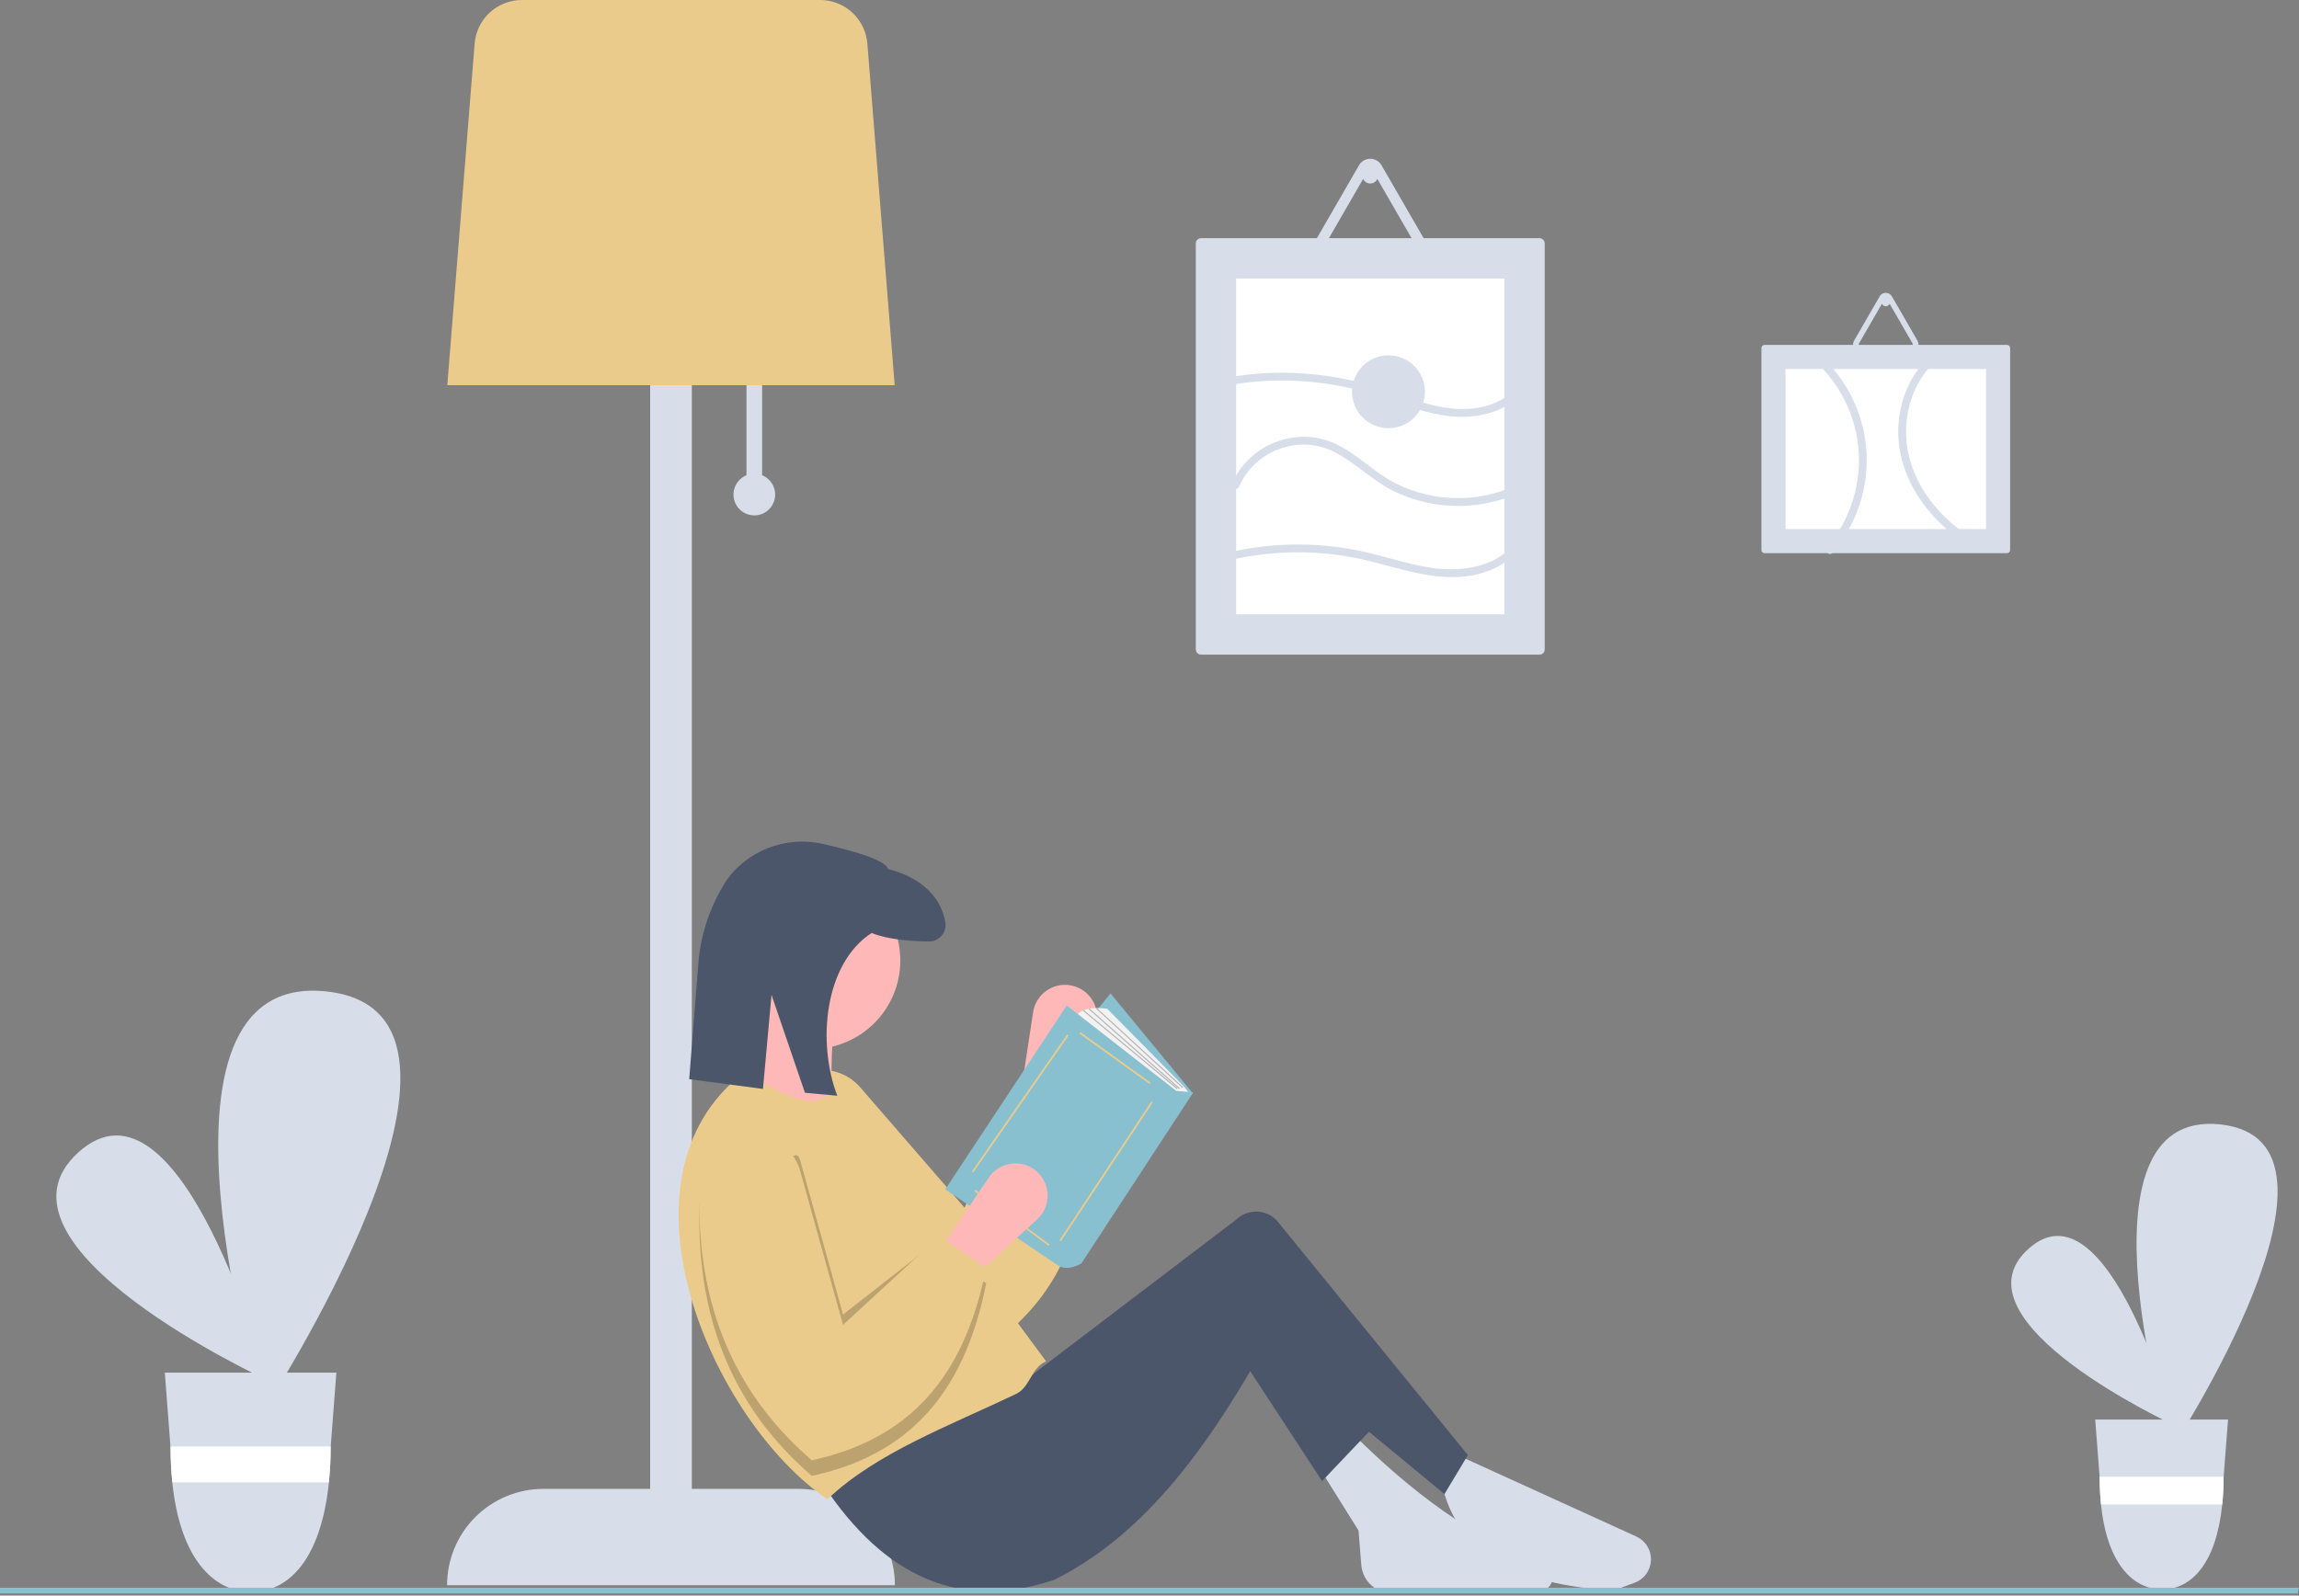 <svg width="883" height="613" viewBox="0 0 883 613" fill="none" xmlns="http://www.w3.org/2000/svg">
<rect x="0" y="0" width="883" height="613" fill="#808080" stroke="none"/>
<g clip-path="url(#clip0)">
<path d="M102.896 530.318C102.896 530.318 -9.41 478.618 30.043 442.766C69.496 406.914 102.896 530.318 102.896 530.318Z" fill="#D8DEE9"/>
<path d="M100.942 542.382C100.942 542.382 49.322 372.775 125.334 380.886C201.346 388.998 100.942 542.382 100.942 542.382Z" fill="#D8DEE9"/>
<path d="M63.305 527.34L65.471 555.711L65.506 556.201C65.504 560.632 65.727 565.059 66.176 569.467C69.117 598.406 81.755 611.595 96.525 611.595C111.296 611.595 123.384 598.406 126.324 569.467C126.773 565.059 126.997 560.632 126.995 556.201L127.012 555.806L127.02 555.711L129.196 527.34H63.305Z" fill="#D8DEE9"/>
<path d="M127.02 555.711L127.012 555.806L126.995 556.201C126.997 560.632 126.773 565.059 126.324 569.467H66.176C65.727 565.059 65.504 560.632 65.506 556.201L65.471 555.711H127.02Z" fill="white"/>
<path d="M835.384 547.669C835.384 547.669 748.435 507.642 778.98 479.885C809.525 452.127 835.384 547.669 835.384 547.669Z" fill="#D8DEE9"/>
<path d="M833.871 557.009C833.871 557.009 793.906 425.697 852.756 431.977C911.606 438.256 833.871 557.009 833.871 557.009Z" fill="#D8DEE9"/>
<path d="M804.732 545.363L806.409 567.329L806.436 567.708C806.434 571.138 806.607 574.566 806.955 577.979C809.231 600.384 819.016 610.595 830.452 610.595C841.887 610.595 851.246 600.384 853.522 577.979C853.87 574.566 854.043 571.138 854.041 567.708L854.055 567.402L854.061 567.329L855.745 545.363H804.732Z" fill="#D8DEE9"/>
<path d="M854.061 567.329L854.055 567.402L854.042 567.708C854.043 571.138 853.87 574.566 853.522 577.979H806.955C806.607 574.566 806.434 571.138 806.436 567.708L806.409 567.329H854.061Z" fill="white"/>
<path d="M292.716 182.587V144H286.716V182.587C284.995 183.283 283.57 184.556 282.684 186.188C281.799 187.82 281.509 189.709 281.863 191.531C282.218 193.354 283.195 194.996 284.628 196.177C286.061 197.357 287.86 198.003 289.716 198.003C291.573 198.003 293.371 197.357 294.804 196.177C296.237 194.996 297.214 193.354 297.569 191.531C297.923 189.709 297.633 187.82 296.748 186.188C295.862 184.556 294.437 183.283 292.716 182.587Z" fill="#D8DEE9"/>
<path d="M306.716 572H265.716V74H249.716V572H208.716C203.857 572 199.046 572.957 194.556 574.816C190.067 576.676 185.989 579.401 182.553 582.837C179.117 586.273 176.392 590.352 174.532 594.841C172.673 599.33 171.716 604.141 171.716 609V609H343.716V609C343.716 604.141 342.759 599.33 340.899 594.841C339.04 590.352 336.315 586.273 332.879 582.837C329.443 579.401 325.364 576.676 320.875 574.816C316.386 572.957 311.575 572 306.716 572V572Z" fill="#D8DEE9"/>
<path d="M171.799 148H343.633L333.125 16.66C332.741 12.131 330.676 7.91 327.336 4.827C323.997 1.743 319.624 0.022 315.079 0H200.353C195.807 0.022 191.435 1.743 188.095 4.827C184.756 7.91 182.691 12.131 182.307 16.66L171.799 148Z" fill="#EBCB8B"/>
<path d="M411.055 378.52C409.439 378.251 407.785 378.306 406.19 378.681C404.595 379.057 403.091 379.746 401.764 380.708C400.438 381.67 399.315 382.885 398.463 384.285C397.61 385.684 397.044 387.239 396.797 388.859L391.959 420.607L408.419 424.973L420.48 395.392C421.181 393.673 421.486 391.819 421.373 389.966C421.259 388.113 420.73 386.31 419.825 384.689C418.92 383.069 417.662 381.673 416.143 380.605C414.625 379.537 412.886 378.824 411.055 378.52Z" fill="#FEB8B8"/>
<path d="M410.747 420.548C419.882 456.85 415.951 490.054 381.935 516.124C341.136 504.878 314 477.743 297.444 438.306C296.415 435.854 295.893 433.219 295.91 430.56C295.927 427.901 296.483 425.272 297.544 422.834C298.605 420.395 300.149 418.197 302.083 416.372C304.017 414.547 306.301 413.132 308.797 412.214V412.214C312.547 410.835 316.628 410.631 320.497 411.628C324.365 412.625 327.839 414.777 330.455 417.796L370.487 464L389.267 417.411L410.747 420.548Z" fill="#EBCB8B"/>
<path d="M619.788 611.007C582.535 609.028 559.393 596.237 553.788 570.007L559.788 559.007L628.483 590.301C630.217 591.091 631.677 592.379 632.677 594.001C633.678 595.623 634.173 597.506 634.101 599.41C634.029 601.315 633.392 603.154 632.271 604.696C631.15 606.237 629.596 607.411 627.807 608.067L619.788 611.007Z" fill="#D8DEE9"/>
<path d="M591.003 611.269C571.647 610.683 553.032 610.865 535.394 612.059C532.3 612.271 529.248 611.254 526.899 609.229C524.55 607.204 523.094 604.335 522.847 601.243L521.788 588.007L506.788 564.007L519.788 551.007C541.635 572.766 565.595 591.042 594.051 601.906C594.966 602.533 595.653 603.439 596.009 604.488C596.366 605.538 596.374 606.674 596.03 607.729C595.687 608.783 595.012 609.697 594.106 610.335C593.199 610.974 592.111 611.301 591.003 611.269V611.269Z" fill="#D8DEE9"/>
<path d="M485.788 517.007C461.072 561.233 436.763 591.047 404.788 607.007C365.449 619.991 336.698 602.789 314.288 567.507L379.288 524.507L388.788 534.007L474.886 468.488C476.989 466.497 479.793 465.416 482.689 465.481C485.584 465.545 488.337 466.75 490.35 468.832L563.788 559.007L554.788 574.007L485.788 517.007Z" fill="#4C566A"/>
<path d="M507.788 569.007L473.788 517.007L481.788 502.007L526.788 549.007L507.788 569.007Z" fill="#4C566A"/>
<path d="M311.788 403.007C330.566 403.007 345.788 387.785 345.788 369.007C345.788 350.229 330.566 335.007 311.788 335.007C293.01 335.007 277.788 350.229 277.788 369.007C277.788 387.785 293.01 403.007 311.788 403.007Z" fill="#FEB8B8"/>
<path d="M320.788 432.007L282.788 419.007C288.411 410.071 290.876 399.508 289.788 389.007H320.788C319.025 404.265 318.761 418.736 320.788 432.007Z" fill="#FEB8B8"/>
<path d="M401.788 523.007C396.091 525.346 395.675 532.93 390.288 535.507C364.248 547.966 336.699 558.075 317.788 576.007C273.595 545.997 232.633 452.789 285.788 412.007C303.932 422.624 320.139 430.222 319.788 412.007L401.788 523.007Z" fill="#EBCB8B"/>
<path opacity="0.2" d="M378.788 483.007L360.288 476.507L323.788 505.007L307.426 446.104C306.291 442.018 304.452 444.089 301.812 446.927C299.06 444.379 295.637 442.672 291.946 442.006C288.256 441.34 284.452 441.744 280.983 443.169C277.514 444.594 274.525 446.981 272.368 450.049C270.211 453.116 268.976 456.737 268.81 460.483C266.863 503.21 279.748 539.357 311.788 567.007C353.695 558.034 371.48 529.72 378.788 493.007L376.807 491.686C377.537 488.849 378.197 485.956 378.788 483.007Z" fill="black"/>
<path d="M316.363 324.281C327.578 326.843 340.343 330.473 341.059 333.848C352.596 336.755 361.303 343.719 363.081 354.335C363.23 355.252 363.175 356.191 362.922 357.085C362.668 357.98 362.222 358.807 361.614 359.51C361.005 360.213 360.251 360.774 359.402 361.154C358.554 361.534 357.632 361.723 356.703 361.708C350.429 361.627 341.01 361.026 334.791 358.428C316.724 370.07 313.692 400.347 321.582 420.956L309.166 419.818L296.321 382.216L293.04 418.34L264.707 414.594L268.357 368.529C269.478 357.672 273.173 347.239 279.135 338.096C279.754 337.178 280.431 336.3 281.163 335.469C285.473 330.599 291.021 326.988 297.219 325.018C303.417 323.048 310.032 322.793 316.363 324.281V324.281Z" fill="#4C566A"/>
<path d="M380.285 438.428L411.402 475.011L458.078 419.925L426.54 381.659L380.285 438.428Z" fill="#88C0D0"/>
<path d="M450.088 421.187L413.084 390.91C415.186 385.864 425.278 387.546 425.278 387.546L454.245 416.912C455.253 417.935 456.119 419.09 456.816 420.346V420.346L450.088 421.187Z" fill="#F2F2F2"/>
<path d="M451.77 419.084L409.72 386.285L363.044 456.93L406.987 486.575C411.192 488.257 415.397 485.314 415.397 485.314L458.288 419.715L451.77 419.084Z" fill="#88C0D0"/>
<path d="M414.964 396.522L414.566 397.076L441.48 416.416L441.878 415.863L414.964 396.522Z" fill="#EBCB8B"/>
<path d="M442.235 423.101L406.913 476.505L407.481 476.881L442.803 423.477L442.235 423.101Z" fill="#EBCB8B"/>
<path d="M374.603 457.071L374.199 457.62L402.786 478.654L403.19 478.105L374.603 457.071Z" fill="#EBCB8B"/>
<path d="M409.861 397.444L373.277 450.007L373.836 450.396L410.42 397.833L409.861 397.444Z" fill="#EBCB8B"/>
<path d="M421.161 387.13L420.877 387.439L454.151 417.977L454.435 417.668L421.161 387.13Z" fill="#B3B3B3"/>
<path d="M418.389 387.391L418.111 387.707L452.887 418.407L453.165 418.092L418.389 387.391Z" fill="#B3B3B3"/>
<path d="M416.214 388.003L415.944 388.326L452.045 418.418L452.314 418.095L416.214 388.003Z" fill="#B3B3B3"/>
<path d="M397.081 449.168C395.736 448.232 394.219 447.573 392.617 447.228C391.015 446.884 389.36 446.861 387.75 447.162C386.139 447.462 384.604 448.08 383.233 448.978C381.863 449.877 380.685 451.039 379.768 452.397L361.788 479.007L374.788 490.007L398.364 468.451C399.734 467.199 400.805 465.654 401.496 463.932C402.188 462.209 402.483 460.353 402.36 458.501C402.237 456.649 401.699 454.848 400.785 453.233C399.871 451.617 398.605 450.228 397.081 449.168V449.168Z" fill="#FEB8B8"/>
<path d="M378.788 487.007C371.48 523.721 353.695 552.034 311.788 561.007C279.748 533.357 266.863 497.21 268.81 454.484C268.931 451.827 269.589 449.223 270.744 446.827C271.9 444.432 273.528 442.296 275.532 440.548C277.536 438.799 279.873 437.475 282.403 436.655C284.933 435.835 287.602 435.536 290.251 435.776V435.776C294.23 436.138 298.004 437.703 301.072 440.262C304.14 442.821 306.357 446.254 307.426 450.104L323.788 509.007L360.725 474.965L378.788 487.007Z" fill="#EBCB8B"/>
<path d="M882.556 612.148H0V609.966H882.951L882.556 612.148Z" fill="#88C0D0"/>
<path d="M461.288 91.507C460.758 91.507 460.249 91.718 459.874 92.093C459.499 92.468 459.289 92.977 459.288 93.507V249.507C459.289 250.037 459.499 250.545 459.874 250.92C460.249 251.295 460.758 251.506 461.288 251.507H591.288C591.818 251.506 592.327 251.295 592.702 250.92C593.077 250.545 593.287 250.037 593.288 249.507V93.507C593.287 92.977 593.077 92.468 592.702 92.093C592.327 91.718 591.818 91.507 591.288 91.507H461.288Z" fill="#D8DEE9"/>
<path d="M474.788 236.007H577.788V107.007H474.788V236.007Z" fill="white"/>
<path d="M677.721 132.507C677.404 132.507 677.101 132.633 676.877 132.857C676.653 133.081 676.527 133.384 676.527 133.701V211.313C676.527 211.629 676.653 211.933 676.877 212.157C677.101 212.381 677.404 212.506 677.721 212.507H770.855C771.172 212.506 771.475 212.381 771.699 212.157C771.923 211.933 772.049 211.629 772.049 211.313V133.701C772.049 133.384 771.923 133.081 771.699 132.857C771.475 132.633 771.172 132.507 770.855 132.507L677.721 132.507Z" fill="#D8DEE9"/>
<path d="M685.781 141.761V203.253H762.795V141.761H685.781Z" fill="white"/>
<path d="M544.475 102.507H508.102C507.223 102.51 506.358 102.282 505.596 101.844C504.834 101.405 504.201 100.774 503.762 100.013C503.322 99.251 503.092 98.388 503.093 97.508C503.095 96.629 503.329 95.766 503.771 95.007L521.958 63.507C521.973 63.481 521.988 63.455 522.003 63.429C522.401 62.759 522.951 62.193 523.609 61.776C524.267 61.359 525.014 61.104 525.79 61.031L525.816 61.028C525.972 61.014 526.129 61.007 526.288 61.007C527.167 61.002 528.031 61.23 528.792 61.67C529.553 62.109 530.183 62.743 530.618 63.507L548.805 95.007C549.243 95.767 549.474 96.629 549.474 97.507C549.474 98.385 549.243 99.247 548.805 100.007C548.366 100.767 547.735 101.398 546.974 101.837C546.214 102.276 545.352 102.507 544.475 102.507V102.507ZM507.098 97.502C507.099 97.679 507.147 97.853 507.235 98.007C507.322 98.16 507.448 98.287 507.6 98.375C507.752 98.463 507.926 98.509 508.102 98.507H544.474C544.65 98.509 544.824 98.463 544.976 98.375C545.128 98.287 545.254 98.16 545.341 98.007C545.429 97.853 545.477 97.68 545.478 97.502C545.477 97.328 545.43 97.157 545.341 97.007L527.154 65.507C527.066 65.355 526.94 65.229 526.788 65.141C526.636 65.053 526.464 65.007 526.288 65.007C526.112 65.007 525.94 65.053 525.788 65.141C525.636 65.229 525.51 65.355 525.422 65.507L507.235 97.007C507.146 97.157 507.099 97.328 507.098 97.502V97.502Z" fill="#D8DEE9"/>
<path d="M526.288 70.507C527.945 70.507 529.288 69.164 529.288 67.507C529.288 65.85 527.945 64.507 526.288 64.507C524.631 64.507 523.288 65.85 523.288 67.507C523.288 69.164 524.631 70.507 526.288 70.507Z" fill="#D8DEE9"/>
<path d="M734.148 135.007H714.428C713.951 135.009 713.483 134.885 713.069 134.647C712.656 134.41 712.313 134.067 712.075 133.655C711.836 133.242 711.711 132.773 711.712 132.297C711.713 131.82 711.84 131.352 712.08 130.941L721.94 113.862L721.965 113.82C722.18 113.457 722.479 113.15 722.835 112.924C723.192 112.698 723.597 112.559 724.018 112.52L724.032 112.519C724.116 112.511 724.202 112.507 724.288 112.507C724.764 112.504 725.233 112.628 725.646 112.866C726.058 113.105 726.4 113.448 726.636 113.862L736.496 130.941C736.734 131.353 736.859 131.82 736.859 132.296C736.859 132.772 736.734 133.239 736.496 133.651C736.258 134.063 735.915 134.406 735.503 134.644C735.091 134.882 734.624 135.007 734.148 135.007V135.007ZM713.883 132.293C713.884 132.39 713.91 132.484 713.958 132.567C714.005 132.65 714.073 132.719 714.156 132.767C714.238 132.815 714.332 132.839 714.428 132.838H734.148C734.243 132.839 734.337 132.815 734.42 132.767C734.503 132.719 734.571 132.65 734.618 132.567C734.666 132.484 734.691 132.39 734.692 132.294C734.692 132.199 734.666 132.107 734.618 132.025L724.758 114.947C724.71 114.864 724.642 114.796 724.559 114.748C724.477 114.701 724.383 114.676 724.288 114.676C724.193 114.676 724.099 114.701 724.017 114.748C723.934 114.796 723.866 114.864 723.818 114.947L713.958 132.025C713.91 132.106 713.884 132.199 713.883 132.293V132.293Z" fill="#D8DEE9"/>
<path d="M724.288 117.658C725.186 117.658 725.914 116.929 725.914 116.031C725.914 115.133 725.186 114.405 724.288 114.405C723.39 114.405 722.661 115.133 722.661 116.031C722.661 116.929 723.39 117.658 724.288 117.658Z" fill="#D8DEE9"/>
<path d="M475.966 186.888C477.403 183.588 479.498 180.616 482.122 178.153C484.746 175.689 487.844 173.787 491.228 172.561C494.747 171.202 498.518 170.62 502.282 170.855C506.047 171.089 509.717 172.134 513.04 173.918C520.844 178.059 527.082 184.571 535.008 188.534C542.714 192.352 551.194 194.35 559.794 194.373C569.531 194.449 579.116 191.961 587.587 187.159C587.916 186.951 588.152 186.624 588.244 186.246C588.336 185.868 588.278 185.468 588.082 185.132C587.885 184.796 587.566 184.55 587.191 184.445C586.816 184.339 586.415 184.384 586.073 184.569C578.396 188.871 569.773 191.207 560.974 191.368C552.175 191.53 543.473 189.512 535.643 185.494C527.692 181.325 521.392 174.594 513.292 170.687C509.853 169.019 506.118 168.049 502.302 167.835C498.486 167.621 494.665 168.166 491.061 169.44C487.055 170.783 483.38 172.963 480.279 175.833C477.178 178.704 474.722 182.2 473.073 186.09C472.345 187.877 475.246 188.655 475.966 186.888V186.888Z" fill="#D8DEE9"/>
<path d="M473.596 214.931C490.244 211.214 507.514 211.274 524.136 215.106C538.903 218.53 554.146 224.691 569.37 220.096C576.172 218.043 582.405 213.938 585.9 207.619C586.835 205.928 584.245 204.413 583.309 206.105C576.73 218.002 561.317 220.009 549.143 218.057C541.009 216.753 533.169 214.138 525.163 212.266C507.95 208.23 490.046 208.152 472.798 212.038C470.915 212.458 471.712 215.351 473.596 214.931V214.931Z" fill="#D8DEE9"/>
<path d="M472.515 147.872C488.478 145.157 504.827 145.739 520.557 149.581C535.252 153.182 549.616 161.407 565.154 159.986C572.348 159.329 579.47 156.683 584.357 151.18C585.635 149.74 583.52 147.611 582.235 149.058C578.02 153.806 571.947 156.266 565.717 156.931C558.535 157.697 551.479 156.209 544.643 154.095C537.077 151.755 529.726 148.791 522.034 146.857C505.577 142.724 488.437 142.085 471.717 144.979C469.818 145.303 470.623 148.195 472.515 147.872V147.872Z" fill="#D8DEE9"/>
<path d="M699.192 140.747C706.089 147.81 710.847 156.681 712.914 166.334C714.504 174.013 714.325 181.954 712.39 189.553C710.455 197.153 706.815 204.212 701.746 210.196C700.503 211.659 702.616 213.791 703.868 212.317C710.773 204.181 715.182 194.225 716.566 183.644C717.575 175.476 716.727 167.186 714.086 159.391C711.445 151.597 707.079 144.499 701.313 138.626C699.959 137.245 697.839 139.367 699.192 140.747Z" fill="#D8DEE9"/>
<path d="M744.203 134.346C735.009 141.089 729.862 151.973 729.137 163.231C728.384 174.944 732.851 186.257 740.045 195.351C744.242 200.588 749.256 205.114 754.893 208.755C756.513 209.815 758.018 207.219 756.407 206.165C747.223 200.155 739.364 191.618 735.19 181.374C733.156 176.508 732.101 171.288 732.086 166.013C732.071 160.739 733.096 155.514 735.103 150.636C737.351 145.201 741.016 140.47 745.717 136.936C747.258 135.806 745.763 133.202 744.203 134.346V134.346Z" fill="#D8DEE9"/>
<path d="M533.288 164.507C541.02 164.507 547.288 158.239 547.288 150.507C547.288 142.775 541.02 136.507 533.288 136.507C525.556 136.507 519.288 142.775 519.288 150.507C519.288 158.239 525.556 164.507 533.288 164.507Z" fill="#D8DEE9"/>
</g>
<defs>
<clipPath id="clip0">
<rect width="882.951" height="612.148" fill="white"/>
</clipPath>
</defs>
</svg>

